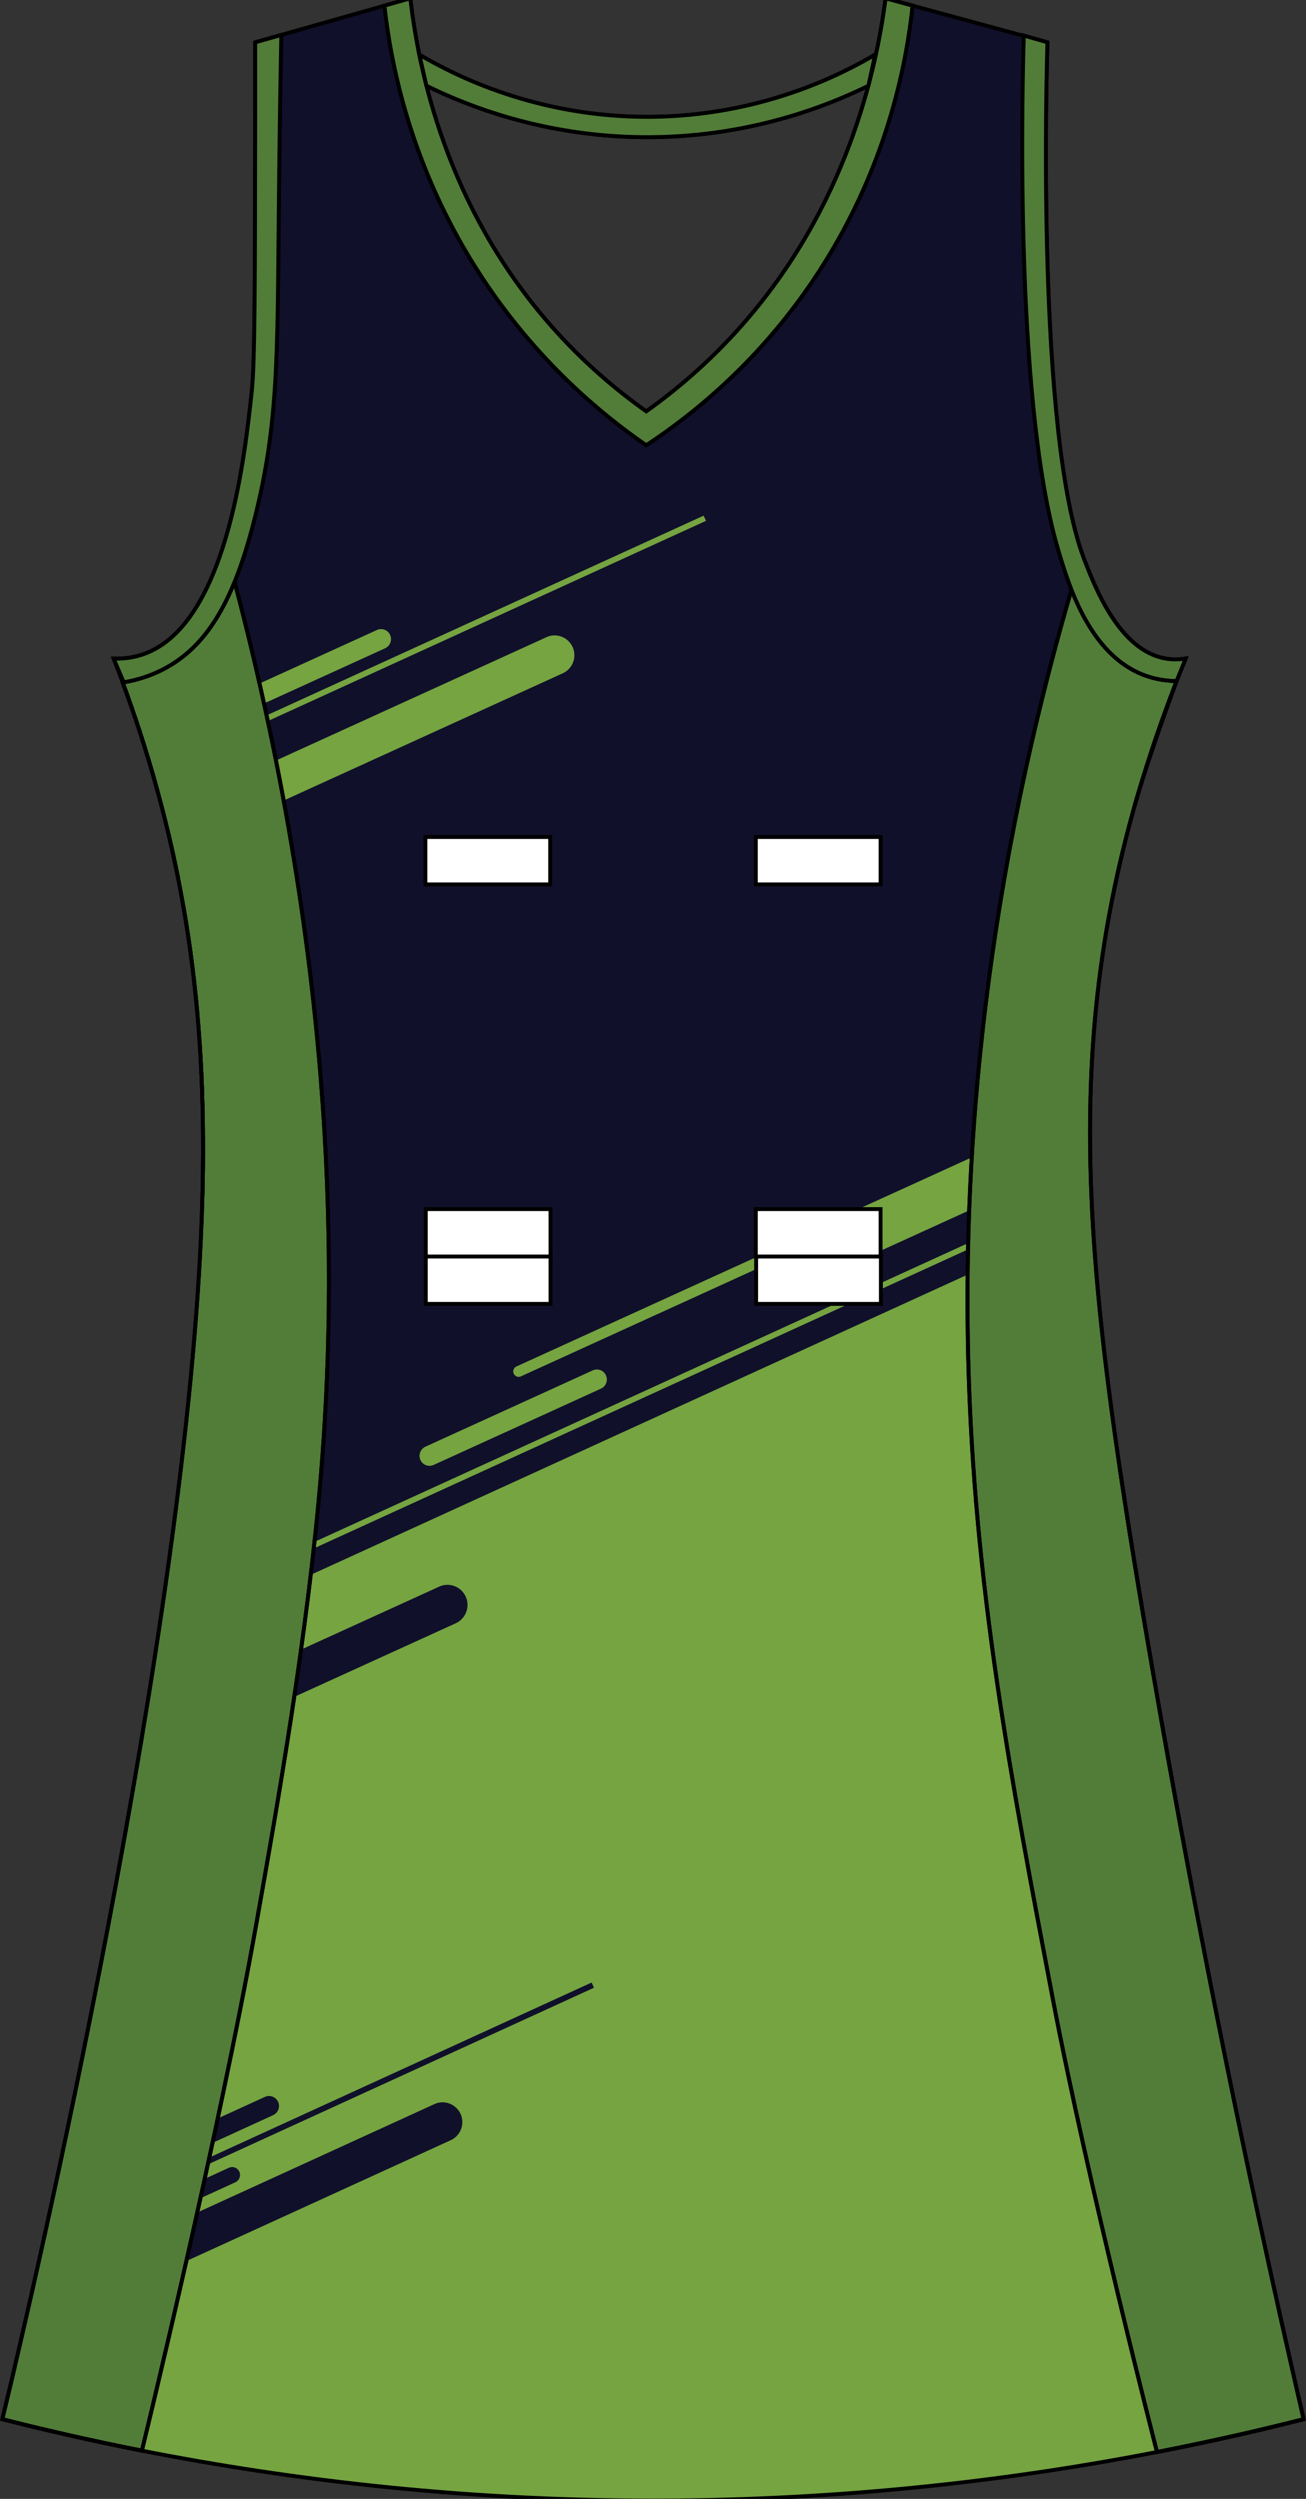 <?xml version="1.0" encoding="utf-8"?>
<!-- Generator: Adobe Illustrator 19.1.0, SVG Export Plug-In . SVG Version: 6.00 Build 0)  -->
<svg version="1.1" id="Layer_1" xmlns="http://www.w3.org/2000/svg" xmlns:xlink="http://www.w3.org/1999/xlink" x="0px" y="0px"
	 viewBox="0 0 335.2 641.14" style="enable-background:new 0 0 335.2 641.14;" xml:space="preserve">
<rect x="0" y="0" width="335.2" height="641.14" fill="#333333" stroke="none"/>
<style type="text/css">
	<![CDATA[
	@font-face{font-family:'codaheavy';src:url('/fonts/coda-heavy-webfont.woff') format('woff')}
	text{font-family:Impact,codaheavy,sans-serif}
	.Colour1.fill{fill:#10102A;}
	.Colour2.fill{fill:#75A441;}
	.NeckAndArmTrim.fill{fill:#527D39;stroke:#000000;stroke-miterlimit:10;}
	.SidePanels.fill{fill:#527D39;stroke:#000000;stroke-miterlimit:10;}
	.st0{fill:none;stroke:#000000;stroke-miterlimit:10;}
	.st1{fill:#FFFFFF;stroke:#000000;}
	.st2{fill:none;stroke:#000000;stroke-linecap:round;stroke-linejoin:round;}
	]]>
</style>
<path class="Colour1 fill" d="M227.31-0.43c13.84,3.76,27.69,7.53,41.53,11.29c-0.2,6.16-2.97,100.85,9.52,132.91
	c2.79,7.17,9.01,23.15,20.77,25.19c2.22,0.39,4.1,0.18,5.19,0c-3.61,8.71-8.5,21.51-12.98,37.35
	c-18.44,65.18-12.74,120.54,2.6,211.1c10.91,64.39,24.26,132.3,40.67,203.28c-41.5,10.53-96.29,20.27-160.94,20.85
	c-70.25,0.63-129.39-9.77-173.06-20.85c1.82-7.43,42.42-174.64,50.19-289.28c3.36-49.63,0.53-88.77-10.38-128.57
	c-3.93-14.34-8.14-25.96-11.25-33.88c1.64,0.07,4.12-0.01,6.92-0.87c22.03-6.76,26.74-50.8,28.55-67.76
	c0.79-7.35,0.82-29.03,0.87-72.1c0.01-7.33,0-13.37,0-17.37C78.77,7.1,92.03,3.33,105.3-0.43c2.1,17.98,9.02,53.37,36.34,84.26
	c8.08,9.14,16.48,16.23,24.23,21.72c7.76-5.52,16.14-12.62,24.23-21.72C217.47,53.05,224.91,17.9,227.31-0.43z"/>
<g>
	<path class="Colour1 fill" d="M267.11,338.86l14.73-6.71c-0.17-1.82-0.33-3.63-0.48-5.42L265,334.18c-0.91,0.42-1.5,1.33-1.5,2.34
		C263.49,338.39,265.42,339.63,267.11,338.86z"/>
</g>
<g>
	<path class="Colour1 fill" d="M281.11,323.69L85.44,412.87c-0.63,0.29-1.03,0.91-1.03,1.6c0,1.28,1.32,2.13,2.48,1.6l194.52-88.65
		C281.31,326.17,281.21,324.93,281.11,323.69z"/>
</g>
<g>
	<path class="Colour1 fill" d="M70.11,448.88c0.91-0.42,1.5-1.33,1.5-2.34c0-1.87-1.92-3.11-3.62-2.34l-34,15.5
		c-0.36,2.05-0.72,4.1-1.08,6.14L70.11,448.88z"/>
</g>
<polygon class="Colour2 fill" points="51.98,191.06 180.6,132.3 181.2,133.63 52.58,192.39 "/>
<path class="Colour2 fill" d="M52.28,203.58v11.17l92.17-42.01c1.81-0.82,2.97-2.64,2.97-4.63l0,0c0-3.7-3.81-6.16-7.16-4.63
	L52.28,203.58z"/>
<path class="Colour2 fill" d="M52.28,181.9v5.65l46.58-21.23c0.91-0.42,1.5-1.33,1.5-2.34l0,0c0-1.87-1.92-3.11-3.62-2.34L52.28,181.9z"
	/>
<path class="Colour2 fill" d="M173.61,641.54c53.36-0.48,99.98-7.2,137.97-15.45V513.63c-6.52-32.86-12.4-64.96-17.69-96.21
	c-6.91-40.78-11.85-74.41-13.52-105.02L40.15,422.15c-4.95,32.3-10.88,64.63-16.62,93.56v110.4
	C64.14,634.92,115,642.07,173.61,641.54z"/>
<path class="Colour2 fill" d="M155.76,353.94L155.76,353.94c0-1.87-1.92-3.11-3.62-2.34l-42.96,19.58c-0.91,0.42-1.5,1.33-1.5,2.34l0,0
	c0,1.87,1.92,3.11,3.62,2.34l42.96-19.58C155.18,355.86,155.76,354.95,155.76,353.94z"/>
<path class="Colour2 fill" d="M201.79,318.64c-2.16,0.98-3.54,3.14-3.54,5.52v0c0,4.4,4.53,7.34,8.53,5.52l73.01-33.27
	c-0.07-4.49-0.06-8.92,0.04-13.32L201.79,318.64z"/>
<path class="Colour2 fill" d="M279.8,283.48L132.54,350.6c-0.5,0.23-0.81,0.72-0.81,1.27c0,1.01,1.04,1.69,1.96,1.27l146.08-66.58
	C279.78,285.53,279.78,284.5,279.8,283.48z"/>
<path class="Colour2 fill" d="M280.06,306.12c-0.02-0.53-0.04-1.05-0.06-1.57L41.45,413.54c-0.08,0.57-0.17,1.15-0.26,1.72L280.06,306.12
	z"/>
<g>
	<path class="Colour2 fill" d="M70.11,398.23c0.91-0.42,1.5-1.33,1.5-2.34c0-1.87-1.92-3.11-3.62-2.34l-25.32,11.54
		c-0.29,2.01-0.58,4.03-0.87,6.04L70.11,398.23z"/>
</g>
<path class="Colour1 fill" d="M116.98,416.48c1.83-0.84,3.01-2.67,3.01-4.7c0-3.75-3.86-6.24-7.26-4.7l-75.68,34.49
	c-0.68,4.1-1.36,8.19-2.06,12.26L116.98,416.48z"/>
<path class="Colour1 fill" d="M70.11,542.68c0.91-0.42,1.5-1.33,1.5-2.34c0-1.87-1.92-3.11-3.62-2.34l-54.25,24.83
	c-0.46,2.13-0.92,4.23-1.36,6.27L70.11,542.68z"/>
<path class="Colour1 fill" d="M61.61,558.04L61.61,558.04c0-1.48-1.52-2.47-2.87-1.85l-48.4,22.17c-0.38,1.7-0.75,3.36-1.11,4.98
	l51.19-23.44C61.14,559.56,61.61,558.84,61.61,558.04z"/>
<path class="Colour1 fill" d="M152.45,509.99l-0.6-1.33l-140.3,64.2c-0.13,0.6-0.26,1.19-0.39,1.78L152.45,509.99z"/>
<path class="Colour1 fill" d="M115.69,549.11c1.81-0.82,2.97-2.64,2.97-4.63c0-3.7-3.81-6.16-7.16-4.63L8.41,586.97
	c-1.03,4.56-1.98,8.73-2.84,12.47L115.69,549.11z"/>
<path class="st0" d="M98.67,1.45c1.6,14.45,6.57,41.47,24.8,69.35c14.38,22.01,31.28,35.76,42.4,43.44
	c11.12-7.34,27.93-20.47,42.4-41.7C227.72,44,232.69,15.88,234.22,1.45"/>
<path class="st0" d="M72.2,8.96c-0.17,8.95-0.45,25.06-0.65,45.34c-0.34,36.5-0.09,54.28-6.06,78.18
	c-5.05,20.23-11.57,32.87-23.36,39.09c-4,2.11-7.74,3.03-10.38,3.47"/>
<path class="st0" d="M262.78,9.13c-0.25,7.48-2.8,92.53,8.76,131.73c2.66,9.02,8.04,27.27,22.39,32.46
	c3.28,1.18,6.21,1.39,8.06,1.41"/>
<path class="st0" d="M107.61,14.02c8.95,5.27,30.13,16.11,59.12,15.96c28.27-0.15,48.92-10.69,57.87-15.96"/>
<path class="st0" d="M109.45,22c10.2,5.01,29.77,12.96,55.56,13.19c27.06,0.24,47.57-8.13,57.87-13.19"/>
<g>
	<rect x="109.19" y="214.75" class="st1" width="32.02" height="12.16"/>
	<rect x="193.99" y="214.75" class="st1" width="32.02" height="12.16"/>
	<rect x="194.07" y="322.38" class="st1" width="32.02" height="12.16"/>
	<rect x="109.28" y="322.38" class="st1" width="32.02" height="12.16"/>
	<rect x="109.28" y="310.22" class="st1" width="32.02" height="12.16"/>
	<rect x="193.99" y="310.22" class="st1" width="32.02" height="12.16"/>
</g>
<path class="SidePanels fill" d="M301.69,174.71c-1.86-0.03-4.66-0.28-7.76-1.4c-9.9-3.58-15.54-13.39-18.95-22.09l-0.17,0.72
	c-24,82.72-27.43,150.88-26.31,196.53c1.43,58.03,10.92,107.82,21.63,163.97c9.24,48.44,26.82,116.68,26.82,116.68
	c13.53-2.63,26.1-5.5,37.64-8.42c-16.41-70.98-29.76-138.88-40.67-203.28c-15.34-90.56-21.04-145.91-2.6-211.1
	c3.56-12.57,10.64-31.55,10.66-31.6L301.69,174.71z"/>
<path class="SidePanels fill" d="M31.75,175.05c2.64-0.44,6.39-1.36,10.38-3.47c8.11-4.28,13.72-11.59,18.08-22.32l0.18,0.72
	c26.13,99.49,26.19,177.68,21.97,228.53c-3.4,40.92-11.35,85.72-16.44,114.38c-9.91,55.82-29.5,135.87-29.5,135.87
	c-12.88-2.54-24.84-5.28-35.83-8.07c1.82-7.43,42.42-174.64,50.19-289.28c3.36-49.63,0.53-88.77-10.38-128.57
	c-3.02-11.02-6.21-20.43-8.93-27.8L31.75,175.05z"/>
<g>
	<path class="st2" d="M35.71,187.23c0.05,0.16,0.1,0.31,0.15,0.47"/>
	<path class="st2" d="M40.4,202.85c-0.34-1.23-0.68-2.44-1.02-3.63"/>
	<path class="st2" d="M298.14,441.73c2.16,12.24,4.41,24.6,6.75,37.07"/>
	<path class="st2" d="M301.97,174.78c0.83-2.1,1.61-4.05,2.35-5.82c-1.09,0.18-2.97,0.39-5.19,0
		c-11.75-2.05-17.97-18.02-20.77-25.19c-12.49-32.06-9.72-126.75-9.52-132.91c-13.84-3.76-27.69-7.53-41.53-11.29
		c-2.39,18.33-9.83,53.47-37.21,84.26c-8.08,9.09-16.47,16.19-24.23,21.72c-7.75-5.49-16.15-12.58-24.23-21.72
		c-27.32-30.9-34.24-66.28-36.34-84.26C92.03,3.33,78.77,7.1,65.5,10.86c0,4,0.01,10.04,0,17.37c-0.04,43.07-0.08,64.76-0.87,72.1
		c-1.81,16.96-6.52,61-28.55,67.76c-2.8,0.86-5.28,0.93-6.92,0.87c0.74,1.88,1.54,3.98,2.38,6.27"/>
	<path class="st2" d="M291.34,206.32c0.13-0.45,0.26-0.9,0.39-1.34"/>
	<path class="st2" d="M33.71,628.22c0.87,0.17,1.73,0.35,2.6,0.52"/>
	<path class="st2" d="M29.02,627.26c0.84,0.17,1.67,0.35,2.51,0.52"/>
	<path class="st2" d="M24.25,626.24c0.87,0.19,1.73,0.38,2.6,0.56"/>
	<path class="st2" d="M32.45,177.73c-0.31-0.86-0.61-1.69-0.91-2.49"/>
	<path class="st2" d="M36.86,190.82c0.08,0.25,0.16,0.5,0.23,0.75"/>
	<path class="st2" d="M303.39,627.83c-0.62,0.13-1.23,0.25-1.85,0.38"/>
	<path class="st2" d="M308.2,626.83c-0.64,0.14-1.28,0.27-1.93,0.41"/>
	<path class="st2" d="M296.96,629.12c0.45-0.09,0.89-0.18,1.34-0.26"/>
	<path class="st2" d="M298.3,628.85c1.09-0.21,2.17-0.43,3.25-0.64"/>
	<path class="st2" d="M312.87,625.83c-0.65,0.14-1.3,0.28-1.95,0.43"/>
	<path class="st2" d="M326.18,622.77c-0.56,0.14-1.14,0.27-1.7,0.41"/>
	<path class="st2" d="M321.85,623.8c-0.61,0.14-1.23,0.29-1.85,0.43"/>
	<path class="st2" d="M317.41,624.82c-0.64,0.14-1.28,0.29-1.93,0.43"/>
	<path class="st2" d="M330.44,621.74c-0.46,0.11-0.92,0.23-1.38,0.34"/>
	<path class="st2" d="M33.71,628.22c-0.72-0.15-1.45-0.29-2.17-0.44"/>
	<path class="st2" d="M6.58,622.18c-0.61-0.15-1.22-0.3-1.83-0.45"/>
	<path class="st2" d="M10.86,623.21c-0.62-0.15-1.25-0.29-1.87-0.44"/>
	<path class="st2" d="M29.02,627.26c-0.72-0.15-1.45-0.3-2.17-0.45"/>
	<path class="st2" d="M48.87,244.11c-0.52-3.81-1.11-7.6-1.77-11.36"/>
	<path class="st2" d="M50.62,259.52c-0.47-5.2-1.05-10.34-1.75-15.42"/>
	<path class="st2" d="M19.62,625.23c-0.62-0.14-1.25-0.28-1.87-0.42"/>
	<path class="st2" d="M24.25,626.24c-0.66-0.14-1.33-0.29-1.99-0.43"/>
	<path class="st2" d="M15.2,624.22c-0.62-0.14-1.25-0.29-1.87-0.43"/>
	<path class="st2" d="M0.6,620.69c1.37,0.35,2.75,0.69,4.15,1.04"/>
	<path class="st2" d="M15.2,624.22c0.85,0.2,1.69,0.39,2.55,0.59"/>
	<path class="st2" d="M36.43,628.76c-0.04-0.01-0.08-0.01-0.12-0.02"/>
	<path class="st2" d="M38.04,194.64c0.03,0.11,0.07,0.21,0.1,0.32"/>
	<path class="st2" d="M19.62,625.23c0.88,0.2,1.75,0.39,2.64,0.59"/>
	<path class="st2" d="M45.7,225.24c-0.75-3.74-1.56-7.48-2.44-11.2"/>
	<path class="st2" d="M303.39,627.83c0.96-0.2,1.92-0.39,2.88-0.59"/>
	<path class="st2" d="M6.58,622.18c0.8,0.2,1.6,0.39,2.42,0.59"/>
	<path class="st2" d="M39.15,198.39c0.08,0.27,0.16,0.55,0.24,0.83"/>
	<path class="st2" d="M10.86,623.21c0.82,0.19,1.64,0.39,2.47,0.58"/>
	<path class="st2" d="M330.44,621.74c1.4-0.35,2.79-0.69,4.16-1.04"/>
	<path class="st2" d="M289.88,392.84c1.26,7.91,2.61,16.09,4.05,24.58c0.68,4.02,1.37,8.06,2.07,12.11"/>
	<path class="st2" d="M34.61,183.93c-0.32-0.96-0.65-1.9-0.96-2.81"/>
	<path class="st2" d="M326.18,622.77c0.96-0.23,1.92-0.46,2.87-0.7"/>
	<path class="st2" d="M321.85,623.8c0.88-0.21,1.76-0.41,2.64-0.62"/>
	<path class="st2" d="M296.96,629.12c-35.1,6.82-76.63,12.01-123.3,12.43c-52.58,0.47-98.93-5.24-137.23-12.78"/>
	<path class="st2" d="M52.12,295.98c0,1.41-0.02,2.83-0.03,4.25"/>
	<path class="st2" d="M33.46,180.57c-0.28-0.79-0.55-1.57-0.82-2.32"/>
	<path class="st2" d="M301.97,174.78c-3.12,7.94-6.78,18.16-10.24,30.19"/>
	<path class="st2" d="M51.69,275.37c-0.12-2.68-0.28-5.35-0.45-7.99"/>
	<path class="st2" d="M38.04,194.64c-0.31-1.04-0.63-2.06-0.94-3.06"/>
	<path class="st2" d="M34.61,183.93c0.07,0.21,0.14,0.42,0.21,0.63"/>
	<path class="st2" d="M289.88,392.84c-0.84-5.27-1.63-10.42-2.38-15.46"/>
	<path class="st2" d="M33.46,180.57c0.06,0.18,0.13,0.37,0.19,0.55"/>
	<path class="st2" d="M308.2,626.83c0.91-0.19,1.81-0.39,2.71-0.58"/>
	<path class="st2" d="M317.41,624.82c0.87-0.2,1.73-0.39,2.59-0.59"/>
	<path class="st2" d="M35.71,187.23c-0.3-0.91-0.59-1.8-0.89-2.67"/>
	<path class="st2" d="M32.45,177.73c0.06,0.17,0.12,0.34,0.18,0.52"/>
	<path class="st2" d="M52.12,295.98c0-1.41,0-2.81-0.01-4.2"/>
	<path class="st2" d="M36.86,190.82c-0.33-1.06-0.67-2.1-1-3.12"/>
	<path class="st2" d="M51.69,275.37c0.12,2.68,0.22,5.39,0.29,8.13"/>
	<path class="st2" d="M312.87,625.83c0.88-0.19,1.75-0.38,2.61-0.58"/>
	<path class="st2" d="M39.15,198.39c-0.34-1.16-0.67-2.31-1.01-3.43"/>
	<path class="st2" d="M51.9,308.88c0.09-2.91,0.15-5.79,0.18-8.64"/>
	<path class="st2" d="M288.16,218.44c-0.97,4.01-1.84,7.99-2.63,11.95"/>
	<path class="st2" d="M301.97,174.78c0.02-0.04,0.02-0.07,0.03-0.07l-0.3,0c-1.86-0.03-4.66-0.28-7.76-1.4
		c-9.9-3.58-15.54-13.39-18.95-22.09l-0.17,0.72c-24,82.72-27.43,150.88-26.31,196.53c1.43,58.03,10.92,107.82,21.63,163.97
		c9.23,48.42,26.81,116.62,26.82,116.68"/>
	<path class="st2" d="M289.88,392.84c1.26,7.91,2.61,16.09,4.05,24.58c0.68,4.02,1.37,8.06,2.07,12.11"/>
	<path class="st2" d="M289.88,392.84c-0.84-5.27-1.63-10.42-2.38-15.46"/>
	<path class="st2" d="M329.05,622.07c-0.95,0.23-1.9,0.47-2.87,0.7"/>
	<path class="st2" d="M315.48,625.25c0.65-0.14,1.29-0.29,1.93-0.43"/>
	<path class="st2" d="M310.91,626.26c-0.9,0.19-1.8,0.39-2.71,0.58"/>
	<path class="st2" d="M306.27,627.24c-0.95,0.2-1.91,0.4-2.88,0.59"/>
	<path class="st2" d="M315.48,625.25c-0.87,0.19-1.74,0.39-2.61,0.58"/>
	<path class="st2" d="M310.91,626.26c0.65-0.14,1.3-0.28,1.95-0.43"/>
	<path class="st2" d="M296.96,629.12L296.96,629.12c0.45-0.09,0.89-0.18,1.34-0.26"/>
	<path class="st2" d="M306.27,627.24c0.65-0.14,1.29-0.27,1.93-0.41"/>
	<path class="st2" d="M320,624.23c-0.86,0.2-1.72,0.4-2.59,0.59"/>
	<path class="st2" d="M301.55,628.21c-1.07,0.22-2.16,0.43-3.25,0.64"/>
	<path class="st2" d="M329.05,622.07c0.46-0.11,0.93-0.22,1.38-0.34"/>
	<path class="st2" d="M304.89,478.8c-2.34-12.48-4.59-24.84-6.75-37.07"/>
	<path class="st2" d="M320,624.23c0.62-0.14,1.24-0.28,1.85-0.43"/>
	<path class="st2" d="M288.16,218.44c-0.97,4.01-1.84,7.99-2.63,11.95"/>
	<path class="st2" d="M291.72,204.98c-0.13,0.45-0.26,0.9-0.39,1.34"/>
	<path class="st2" d="M301.97,174.78c-0.44,1.18-6.71,18.08-10.24,30.19"/>
	<path class="st2" d="M334.6,620.69c-1.37,0.35-2.76,0.7-4.16,1.04"/>
	<path class="st2" d="M324.48,623.18c-0.87,0.21-1.75,0.42-2.64,0.62"/>
	<path class="st2" d="M301.55,628.21c0.62-0.12,1.23-0.25,1.85-0.38"/>
	<path class="st2" d="M324.48,623.18c0.57-0.14,1.14-0.27,1.7-0.41"/>
	<path class="st2" d="M285.52,230.39c-9.08,45.59-6.62,89.01,1.98,146.98"/>
	<path class="st2" d="M296.01,429.53c0.7,4.05,1.41,8.12,2.13,12.2"/>
	<path class="st2" d="M288.16,218.44c0.97-4.01,2.03-8.04,3.18-12.12"/>
	<path class="st2" d="M334.6,620.69c-11.28-48.8-21.12-96.14-29.71-141.89"/>
	<path class="st2" d="M39.38,199.22c-0.08-0.28-0.16-0.55-0.24-0.83"/>
	<path class="st2" d="M33.65,181.12c0.32,0.91,0.64,1.85,0.96,2.81"/>
	<path class="st2" d="M31.54,175.24c0.3,0.81,0.6,1.64,0.91,2.49"/>
	<path class="st2" d="M32.63,178.25c0.27,0.76,0.55,1.53,0.82,2.32"/>
	<path class="st2" d="M38.14,194.96c-0.03-0.11-0.07-0.22-0.1-0.32"/>
	<path class="st2" d="M39.38,199.22c0.34,1.19,0.68,2.4,1.02,3.63"/>
	<path class="st2" d="M47.1,232.74c0.66,3.77,1.24,7.55,1.77,11.36"/>
	<path class="st2" d="M48.87,244.11c0.7,5.08,1.28,10.22,1.75,15.42"/>
	<path class="st2" d="M43.26,214.03c0.88,3.73,1.7,7.46,2.44,11.2"/>
	<path class="st2" d="M35.87,187.7c0.33,1.02,0.66,2.06,1,3.12"/>
	<path class="st2" d="M37.1,191.58c0.31,1,0.63,2.02,0.94,3.06"/>
	<path class="st2" d="M51.69,275.37c-0.12-2.68-0.28-5.35-0.45-7.99"/>
	<path class="st2" d="M38.14,194.96c0.34,1.12,0.67,2.27,1.01,3.43"/>
	<path class="st2" d="M34.83,184.56c0.29,0.87,0.59,1.76,0.89,2.67"/>
	<path class="st2" d="M13.33,623.79c0.62,0.14,1.25,0.29,1.87,0.43"/>
	<path class="st2" d="M22.26,625.82c0.66,0.14,1.33,0.29,1.99,0.43"/>
	<path class="st2" d="M8.99,622.77c0.62,0.15,1.25,0.29,1.87,0.44"/>
	<path class="st2" d="M17.75,624.81c0.62,0.14,1.25,0.28,1.87,0.42"/>
	<path class="st2" d="M8.99,622.77c-0.81-0.2-1.61-0.39-2.42-0.59"/>
	<path class="st2" d="M4.75,621.73c0.6,0.15,1.22,0.3,1.83,0.45"/>
	<path class="st2" d="M0.6,620.69c1.37,0.35,2.75,0.69,4.15,1.04"/>
	<path class="st2" d="M31.54,175.24c-0.02-0.06-0.05-0.13-0.07-0.19l0.28,0c2.64-0.44,6.39-1.36,10.38-3.47
		c8.11-4.28,13.72-11.59,18.08-22.32l0.18,0.72c26.13,99.49,26.19,177.68,21.97,228.53c-3.4,40.92-11.35,85.72-16.44,114.38
		c-9.91,55.81-29.49,135.83-29.5,135.86"/>
	<path class="st2" d="M51.9,308.88c0.09-2.91,0.15-5.79,0.18-8.64"/>
	<path class="st2" d="M52.11,291.78c0.01,1.39,0.01,2.8,0.01,4.2"/>
	<path class="st2" d="M26.85,626.81c0.72,0.15,1.44,0.3,2.17,0.45"/>
	<path class="st2" d="M36.31,628.74c0.04,0.01,0.08,0.02,0.12,0.02l0,0"/>
	<path class="st2" d="M31.53,627.78c0.72,0.15,1.45,0.29,2.17,0.44"/>
	<path class="st2" d="M17.75,624.81c-0.86-0.19-1.7-0.39-2.55-0.59"/>
	<path class="st2" d="M32.63,178.25c-0.06-0.17-0.12-0.35-0.18-0.52"/>
	<path class="st2" d="M37.1,191.58c-0.08-0.25-0.16-0.5-0.23-0.75"/>
	<path class="st2" d="M36.31,628.74c-0.88-0.17-1.74-0.35-2.6-0.52"/>
	<path class="st2" d="M33.65,181.12c-0.07-0.19-0.13-0.37-0.19-0.55"/>
	<path class="st2" d="M35.87,187.7c-0.05-0.16-0.1-0.31-0.15-0.47"/>
	<path class="st2" d="M34.83,184.56c-0.07-0.21-0.14-0.42-0.21-0.63"/>
	<path class="st2" d="M52.09,300.23c0.02-1.42,0.03-2.84,0.03-4.25"/>
	<path class="st2" d="M22.26,625.82c-0.89-0.19-1.76-0.39-2.64-0.59"/>
	<path class="st2" d="M13.33,623.79c-0.83-0.19-1.65-0.39-2.47-0.58"/>
	<path class="st2" d="M51.69,275.37c0.12,2.68,0.22,5.39,0.29,8.13"/>
	<path class="st2" d="M26.85,626.81c-0.88-0.19-1.74-0.37-2.6-0.56"/>
	<path class="st2" d="M31.53,627.78c-0.85-0.17-1.68-0.35-2.51-0.52"/>
	<path class="st2" d="M51.9,308.88c-0.22,7.29-0.59,14.78-1.12,22.54C43.02,446.06,2.42,613.27,0.6,620.69"/>
	<path class="st2" d="M43.26,214.03c-0.88-3.73-1.83-7.45-2.86-11.18"/>
	<path class="st2" d="M47.1,232.74c-0.44-2.51-0.9-5.01-1.4-7.51"/>
	<path class="st2" d="M51.24,267.39c-0.18-2.64-0.39-5.26-0.62-7.86"/>
	<path class="st2" d="M51.98,283.5c0.07,2.73,0.11,5.49,0.13,8.28"/>
</g>
<path class="NeckAndArmTrim fill" d="M234.22,1.45c-1.53,14.43-6.5,42.55-25.95,71.09c-14.47,21.23-31.28,34.36-42.4,41.7
	c-11.12-7.68-28.01-21.43-42.4-43.44c-18.23-27.88-23.2-54.9-24.8-69.35l6.63-1.88c2.1,17.98,9.02,53.37,36.34,84.26
	c8.08,9.14,16.48,16.23,24.23,21.72c7.76-5.52,16.14-12.62,24.23-21.72c27.38-30.79,34.82-65.93,37.21-84.26L234.22,1.45z"/>
<path class="NeckAndArmTrim fill" d="M31.75,175.05c2.64-0.44,6.39-1.36,10.38-3.47c11.79-6.23,18.31-18.86,23.36-39.09
	c5.97-23.9,5.71-41.68,6.06-78.18c0.19-20.28,0.47-36.38,0.65-45.34l-6.7,1.9c0,4,0.01,10.04,0,17.37
	c-0.04,43.07-0.08,64.76-0.87,72.1c-1.81,16.96-6.52,61-28.55,67.76c-2.8,0.86-5.28,0.93-6.92,0.87L31.75,175.05z"/>
<path class="NeckAndArmTrim fill" d="M301.99,174.72c-1.85-0.01-4.78-0.22-8.06-1.41c-14.35-5.19-19.73-23.43-22.39-32.46
	c-11.56-39.2-9.01-124.25-8.76-131.73l6.06,1.74c-0.2,6.16-2.97,100.85,9.52,132.91c2.79,7.17,9.01,23.15,20.77,25.19
	c2.22,0.39,4.1,0.18,5.19,0L301.99,174.72z"/>
<path class="NeckAndArmTrim fill" d="M109.45,22c10.2,5.01,29.77,12.96,55.56,13.19c27.06,0.24,47.57-8.13,57.87-13.19l1.74-7.98
	c-8.95,5.27-29.6,15.8-57.87,15.96c-28.99,0.16-50.17-10.69-59.12-15.96L109.45,22z"/>
<g id="FBodyLogos"></g>
</svg>
